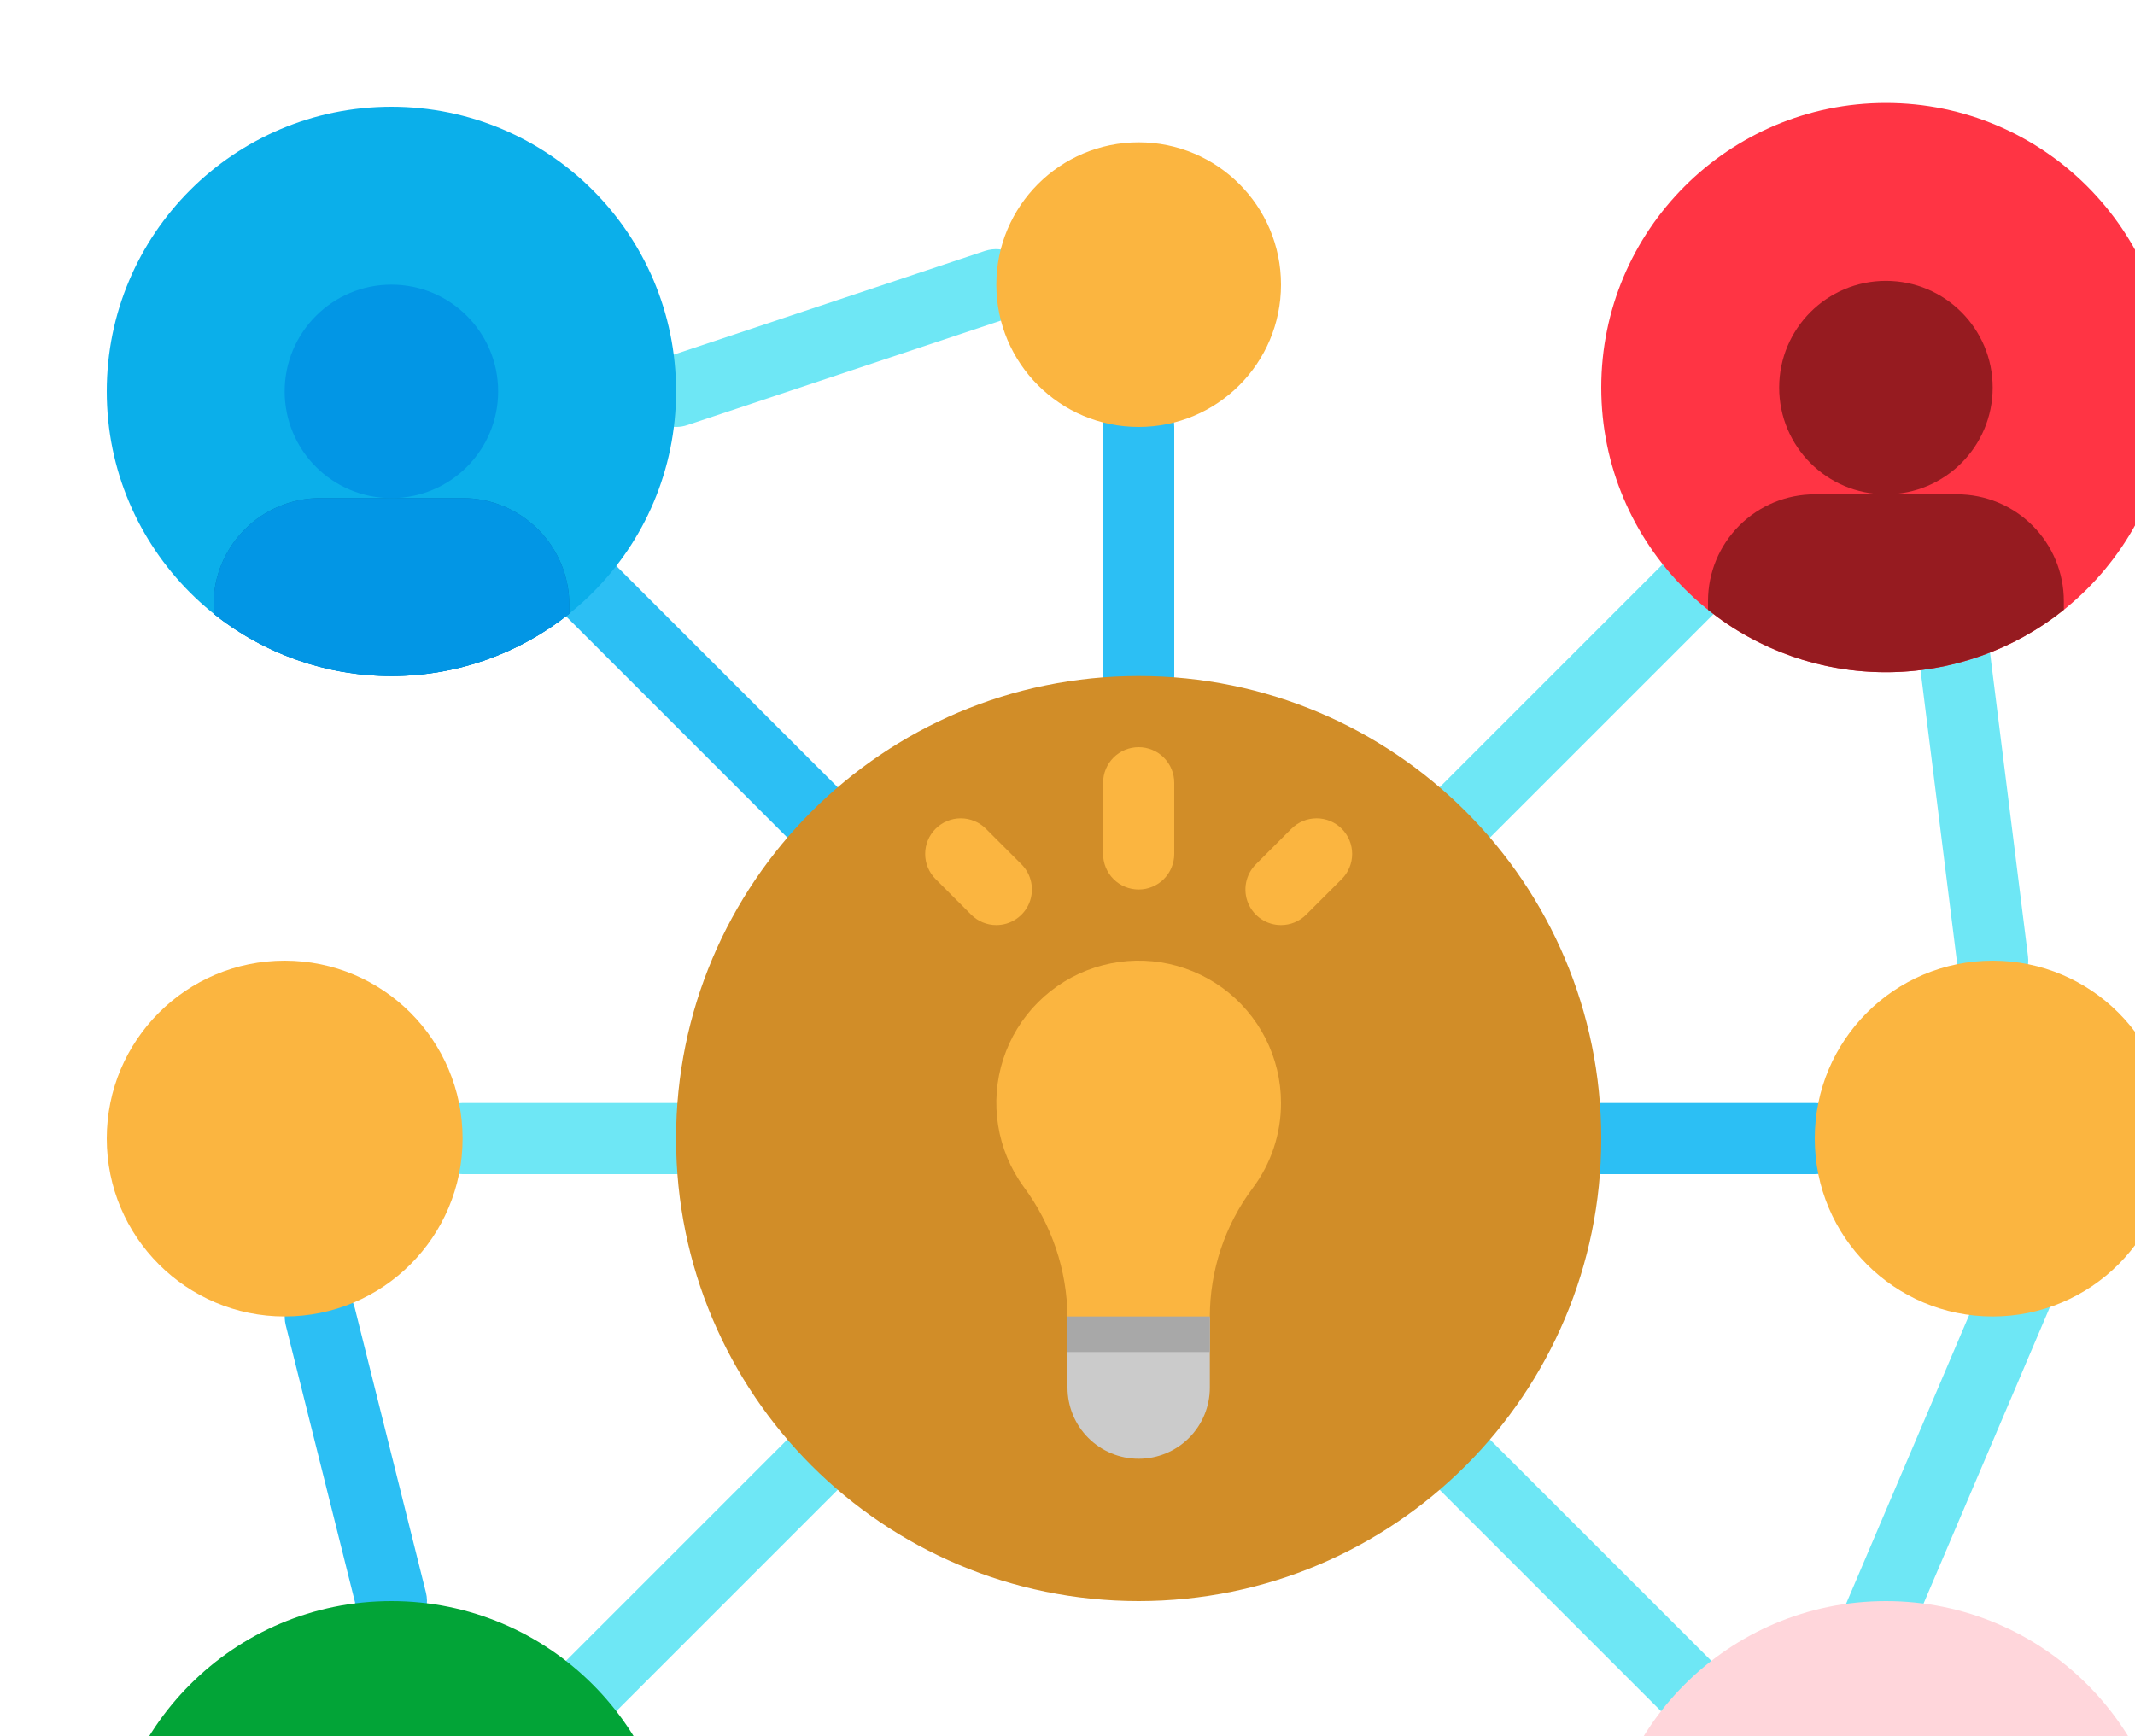 <svg width="75" height="61" viewBox="0 0 75 61" fill="none" xmlns="http://www.w3.org/2000/svg">
<g id="AdobeStock_521268299 1">
<g id="flat">
<path id="Vector" d="M69.999 35C69.694 35 69.4 34.888 69.172 34.687C68.944 34.485 68.798 34.207 68.76 33.905L67.198 21.405C67.176 21.241 67.186 21.075 67.229 20.916C67.272 20.756 67.346 20.607 67.447 20.476C67.548 20.346 67.673 20.236 67.817 20.154C67.96 20.073 68.118 20.02 68.281 20C68.445 19.979 68.611 19.991 68.77 20.035C68.929 20.079 69.078 20.154 69.208 20.256C69.338 20.358 69.446 20.485 69.527 20.629C69.608 20.773 69.659 20.931 69.678 21.095L71.241 33.595C71.282 33.924 71.19 34.256 70.987 34.517C70.783 34.779 70.484 34.949 70.155 34.99C70.103 34.997 70.051 35 69.999 35Z" fill="#6EE7F5"/>
<path id="Vector_2" d="M65.274 59.791C65.067 59.791 64.864 59.74 64.682 59.642C64.5 59.544 64.345 59.402 64.231 59.23C64.118 59.057 64.048 58.859 64.03 58.654C64.011 58.448 64.043 58.241 64.124 58.051L70.008 44.243C70.138 43.938 70.384 43.697 70.691 43.574C70.999 43.45 71.343 43.453 71.648 43.583C71.953 43.713 72.194 43.959 72.318 44.267C72.442 44.574 72.438 44.918 72.308 45.223L66.424 59.031C66.328 59.257 66.168 59.449 65.963 59.584C65.759 59.719 65.519 59.791 65.274 59.791Z" fill="#6EE7F5"/>
<path id="Vector_3" d="M13.749 57.5C13.47 57.5 13.2 57.406 12.98 57.235C12.761 57.063 12.605 56.823 12.537 56.553L10.037 46.553C9.959 46.232 10.012 45.894 10.182 45.611C10.353 45.329 10.629 45.126 10.949 45.046C11.269 44.966 11.608 45.016 11.891 45.184C12.175 45.353 12.38 45.627 12.462 45.947L14.962 55.947C15.008 56.131 15.012 56.323 14.972 56.509C14.933 56.695 14.851 56.869 14.734 57.019C14.617 57.169 14.468 57.29 14.297 57.373C14.126 57.457 13.939 57.5 13.749 57.5Z" fill="#2CBFF4"/>
<path id="Vector_4" d="M23.75 15C23.453 15 23.165 14.895 22.939 14.702C22.713 14.51 22.563 14.243 22.515 13.95C22.468 13.657 22.526 13.357 22.68 13.103C22.834 12.849 23.073 12.658 23.355 12.564L34.605 8.814C34.918 8.713 35.259 8.74 35.553 8.888C35.846 9.037 36.07 9.296 36.174 9.608C36.278 9.921 36.255 10.262 36.109 10.557C35.963 10.852 35.706 11.078 35.395 11.185L24.145 14.935C24.018 14.978 23.884 15 23.75 15Z" fill="#6EE7F5"/>
<path id="Vector_5" d="M63.75 41.25H56.25C55.919 41.25 55.6 41.118 55.366 40.884C55.132 40.65 55 40.331 55 40C55 39.669 55.132 39.35 55.366 39.116C55.6 38.882 55.919 38.75 56.25 38.75H63.75C64.082 38.75 64.4 38.882 64.634 39.116C64.868 39.35 65 39.669 65 40C65 40.331 64.868 40.65 64.634 40.884C64.4 41.118 64.082 41.25 63.75 41.25Z" fill="#2CBFF4"/>
<path id="Vector_6" d="M40 25C39.669 25 39.35 24.868 39.116 24.634C38.882 24.399 38.75 24.081 38.75 23.75V15C38.75 14.668 38.882 14.351 39.116 14.116C39.35 13.882 39.669 13.75 40 13.75C40.331 13.75 40.65 13.882 40.884 14.116C41.118 14.351 41.25 14.668 41.25 15V23.75C41.25 24.081 41.118 24.399 40.884 24.634C40.65 24.868 40.331 25 40 25Z" fill="#2CBFF4"/>
<path id="Vector_7" d="M29.375 30.625C29.211 30.625 29.048 30.593 28.897 30.53C28.745 30.467 28.607 30.375 28.491 30.259L18.491 20.259C18.257 20.024 18.125 19.706 18.125 19.375C18.125 19.044 18.257 18.726 18.491 18.491C18.726 18.257 19.044 18.125 19.375 18.125C19.707 18.125 20.024 18.257 20.259 18.491L30.259 28.491C30.434 28.666 30.553 28.889 30.601 29.131C30.649 29.374 30.625 29.625 30.53 29.853C30.435 30.082 30.275 30.277 30.07 30.414C29.864 30.552 29.622 30.625 29.375 30.625Z" fill="#2CBFF4"/>
<path id="Vector_8" d="M23.75 41.25H16.25C15.918 41.25 15.601 41.118 15.366 40.884C15.132 40.65 15 40.331 15 40C15 39.669 15.132 39.35 15.366 39.116C15.601 38.882 15.918 38.75 16.25 38.75H23.75C24.081 38.75 24.399 38.882 24.634 39.116C24.868 39.35 25 39.669 25 40C25 40.331 24.868 40.65 24.634 40.884C24.399 41.118 24.081 41.25 23.75 41.25Z" fill="#6EE7F5"/>
<path id="Vector_9" d="M20 61.25C19.753 61.25 19.511 61.177 19.306 61.039C19.1 60.902 18.94 60.707 18.845 60.478C18.75 60.25 18.726 59.999 18.774 59.756C18.822 59.514 18.941 59.291 19.116 59.116L27.866 50.366C28.101 50.132 28.419 50 28.75 50C29.082 50 29.399 50.132 29.634 50.366C29.868 50.6 30 50.919 30 51.25C30 51.581 29.868 51.9 29.634 52.134L20.884 60.884C20.768 61 20.63 61.092 20.479 61.155C20.327 61.218 20.164 61.25 20 61.25Z" fill="#6EE7F5"/>
<path id="Vector_10" d="M60.678 61.928C60.514 61.928 60.351 61.896 60.2 61.834C60.048 61.771 59.91 61.679 59.794 61.562L50.366 52.134C50.25 52.018 50.158 51.88 50.095 51.729C50.032 51.577 50 51.415 50 51.251C50 51.086 50.032 50.924 50.095 50.772C50.158 50.62 50.25 50.483 50.366 50.367C50.482 50.251 50.62 50.158 50.772 50.096C50.923 50.033 51.086 50 51.25 50C51.414 50 51.577 50.033 51.728 50.096C51.88 50.158 52.018 50.251 52.134 50.367L61.562 59.794C61.737 59.969 61.856 60.192 61.905 60.434C61.953 60.677 61.928 60.928 61.834 61.157C61.739 61.385 61.579 61.58 61.373 61.718C61.167 61.855 60.926 61.928 60.679 61.928H60.678Z" fill="#6EE7F5"/>
<path id="Vector_11" d="M51.25 30C51.003 30 50.761 29.927 50.556 29.789C50.35 29.652 50.19 29.457 50.095 29.228C50.001 29 49.976 28.749 50.024 28.506C50.072 28.264 50.191 28.041 50.366 27.866L59.741 18.491C59.857 18.375 59.995 18.283 60.147 18.22C60.298 18.157 60.461 18.125 60.625 18.125C60.789 18.125 60.952 18.157 61.103 18.22C61.255 18.283 61.393 18.375 61.509 18.491C61.625 18.607 61.717 18.745 61.78 18.897C61.843 19.048 61.875 19.211 61.875 19.375C61.875 19.539 61.843 19.702 61.78 19.853C61.717 20.005 61.625 20.143 61.509 20.259L52.134 29.634C52.018 29.75 51.88 29.842 51.728 29.905C51.577 29.968 51.414 30 51.25 30Z" fill="#6EE7F5"/>
<path id="Vector_12" d="M40 56.25C48.975 56.25 56.25 48.975 56.25 40C56.25 31.025 48.975 23.75 40 23.75C31.025 23.75 23.75 31.025 23.75 40C23.75 48.975 31.025 56.25 40 56.25Z" fill="#D18D28"/>
<path id="Vector_13" d="M13.75 23.75C19.273 23.75 23.75 19.273 23.75 13.75C23.75 8.227 19.273 3.75 13.75 3.75C8.227 3.75 3.75 8.227 3.75 13.75C3.75 19.273 8.227 23.75 13.75 23.75Z" fill="#0BAFEA"/>
<path id="Vector_14" d="M20 21.25V21.558C18.226 22.977 16.022 23.75 13.75 23.75C11.478 23.75 9.274 22.977 7.5 21.558V21.25C7.5 20.256 7.895 19.302 8.599 18.599C9.302 17.895 10.255 17.5 11.25 17.5H16.25C17.244 17.5 18.198 17.895 18.901 18.599C19.605 19.302 20 20.256 20 21.25Z" fill="#0276B4"/>
<path id="Vector_15" d="M13.75 17.5C15.821 17.5 17.5 15.821 17.5 13.75C17.5 11.679 15.821 10 13.75 10C11.679 10 10 11.679 10 13.75C10 15.821 11.679 17.5 13.75 17.5Z" fill="#0296E5"/>
<path id="Vector_16" d="M16.25 17.5H11.25C10.255 17.5 9.302 17.895 8.599 18.599C7.895 19.302 7.5 20.256 7.5 21.25V21.558C9.274 22.977 11.478 23.75 13.75 23.75C16.022 23.75 18.226 22.977 20 21.558V21.25C20 20.256 19.605 19.302 18.901 18.599C18.198 17.895 17.244 17.5 16.25 17.5Z" fill="#0296E5"/>
<path id="Vector_17" d="M13.75 76.25C19.273 76.25 23.75 71.773 23.75 66.25C23.75 60.727 19.273 56.25 13.75 56.25C8.227 56.25 3.75 60.727 3.75 66.25C3.75 71.773 8.227 76.25 13.75 76.25Z" fill="#02A437"/>
<path id="Vector_18" d="M45 38.75C45 37.961 44.813 37.182 44.455 36.479C44.096 35.776 43.577 35.167 42.938 34.703C42.299 34.239 41.56 33.934 40.78 33.81C40 33.687 39.202 33.751 38.452 33.995C37.701 34.239 37.019 34.658 36.461 35.217C35.904 35.775 35.486 36.458 35.243 37.209C35 37.96 34.938 38.758 35.063 39.538C35.187 40.317 35.494 41.056 35.959 41.694C36.946 43.019 37.486 44.623 37.5 46.275H42.5C42.498 44.642 43.025 43.052 44.003 41.745C44.652 40.881 45.002 39.83 45 38.75Z" fill="#FBB540"/>
<path id="Vector_19" d="M37.5 46.275H42.5V48.75C42.5 49.413 42.237 50.049 41.768 50.518C41.299 50.987 40.663 51.25 40 51.25C39.337 51.25 38.701 50.987 38.232 50.518C37.763 50.049 37.5 49.413 37.5 48.75V46.275Z" fill="#CBCBCB"/>
<path id="Vector_20" d="M40 31.25C39.669 31.25 39.35 31.118 39.116 30.884C38.882 30.649 38.75 30.331 38.75 30V27.5C38.75 27.169 38.882 26.851 39.116 26.616C39.35 26.382 39.669 26.25 40 26.25C40.331 26.25 40.65 26.382 40.884 26.616C41.118 26.851 41.25 27.169 41.25 27.5V30C41.25 30.331 41.118 30.649 40.884 30.884C40.65 31.118 40.331 31.25 40 31.25Z" fill="#FBB540"/>
<path id="Vector_21" d="M35 32.5C34.836 32.5 34.673 32.468 34.522 32.405C34.37 32.342 34.232 32.25 34.116 32.134L32.866 30.884C32.632 30.649 32.5 30.331 32.5 30C32.5 29.669 32.632 29.351 32.866 29.116C33.101 28.882 33.419 28.75 33.75 28.75C34.082 28.75 34.4 28.882 34.634 29.116L35.884 30.366C36.059 30.541 36.178 30.764 36.226 31.006C36.274 31.249 36.249 31.5 36.155 31.728C36.06 31.957 35.9 32.152 35.694 32.289C35.489 32.427 35.247 32.5 35 32.5Z" fill="#FBB540"/>
<path id="Vector_22" d="M45 32.5C44.753 32.5 44.511 32.427 44.306 32.289C44.1 32.152 43.94 31.957 43.845 31.728C43.751 31.5 43.726 31.249 43.774 31.006C43.822 30.764 43.941 30.541 44.116 30.366L45.366 29.116C45.482 29 45.62 28.908 45.772 28.845C45.923 28.782 46.086 28.75 46.25 28.75C46.414 28.75 46.577 28.782 46.728 28.845C46.88 28.908 47.018 29 47.134 29.116C47.25 29.232 47.342 29.37 47.405 29.522C47.468 29.673 47.5 29.836 47.5 30C47.5 30.164 47.468 30.327 47.405 30.478C47.342 30.63 47.25 30.768 47.134 30.884L45.884 32.134C45.768 32.25 45.63 32.342 45.478 32.405C45.327 32.468 45.164 32.5 45 32.5Z" fill="#FBB540"/>
<path id="Vector_23" d="M10 46.25C13.452 46.25 16.25 43.452 16.25 40C16.25 36.548 13.452 33.75 10 33.75C6.548 33.75 3.75 36.548 3.75 40C3.75 43.452 6.548 46.25 10 46.25Z" fill="#FBB540"/>
<path id="Vector_24" d="M70 46.25C73.452 46.25 76.25 43.452 76.25 40C76.25 36.548 73.452 33.75 70 33.75C66.548 33.75 63.75 36.548 63.75 40C63.75 43.452 66.548 46.25 70 46.25Z" fill="#FBB540"/>
<path id="Vector_25" d="M40 15C42.761 15 45 12.761 45 10C45 7.239 42.761 5 40 5C37.239 5 35 7.239 35 10C35 12.761 37.239 15 40 15Z" fill="#FBB540"/>
<path id="Vector_26" d="M42.5 46.25H37.5V47.5H42.5V46.25Z" fill="#A8A8A8"/>
<path id="Vector_27" d="M66.25 23.617C71.773 23.617 76.25 19.14 76.25 13.617C76.25 8.094 71.773 3.617 66.25 3.617C60.727 3.617 56.25 8.094 56.25 13.617C56.25 19.14 60.727 23.617 66.25 23.617Z" fill="#FF3444"/>
<path id="Vector_28" d="M66.25 17.367C68.321 17.367 70 15.688 70 13.617C70 11.546 68.321 9.867 66.25 9.867C64.179 9.867 62.5 11.546 62.5 13.617C62.5 15.688 64.179 17.367 66.25 17.367Z" fill="#961B20"/>
<path id="Vector_29" d="M68.75 17.367H63.75C62.755 17.367 61.802 17.762 61.099 18.465C60.395 19.169 60 20.122 60 21.117V21.424C61.774 22.844 63.978 23.617 66.25 23.617C68.522 23.617 70.726 22.844 72.5 21.424V21.117C72.5 20.122 72.105 19.169 71.401 18.465C70.698 17.762 69.745 17.367 68.75 17.367Z" fill="#961B20"/>
<path id="Vector_30" d="M66.25 76.25C71.773 76.25 76.25 71.773 76.25 66.25C76.25 60.727 71.773 56.25 66.25 56.25C60.727 56.25 56.25 60.727 56.25 66.25C56.25 71.773 60.727 76.25 66.25 76.25Z" fill="#FFD6DB"/>
</g>
</g>
</svg>
